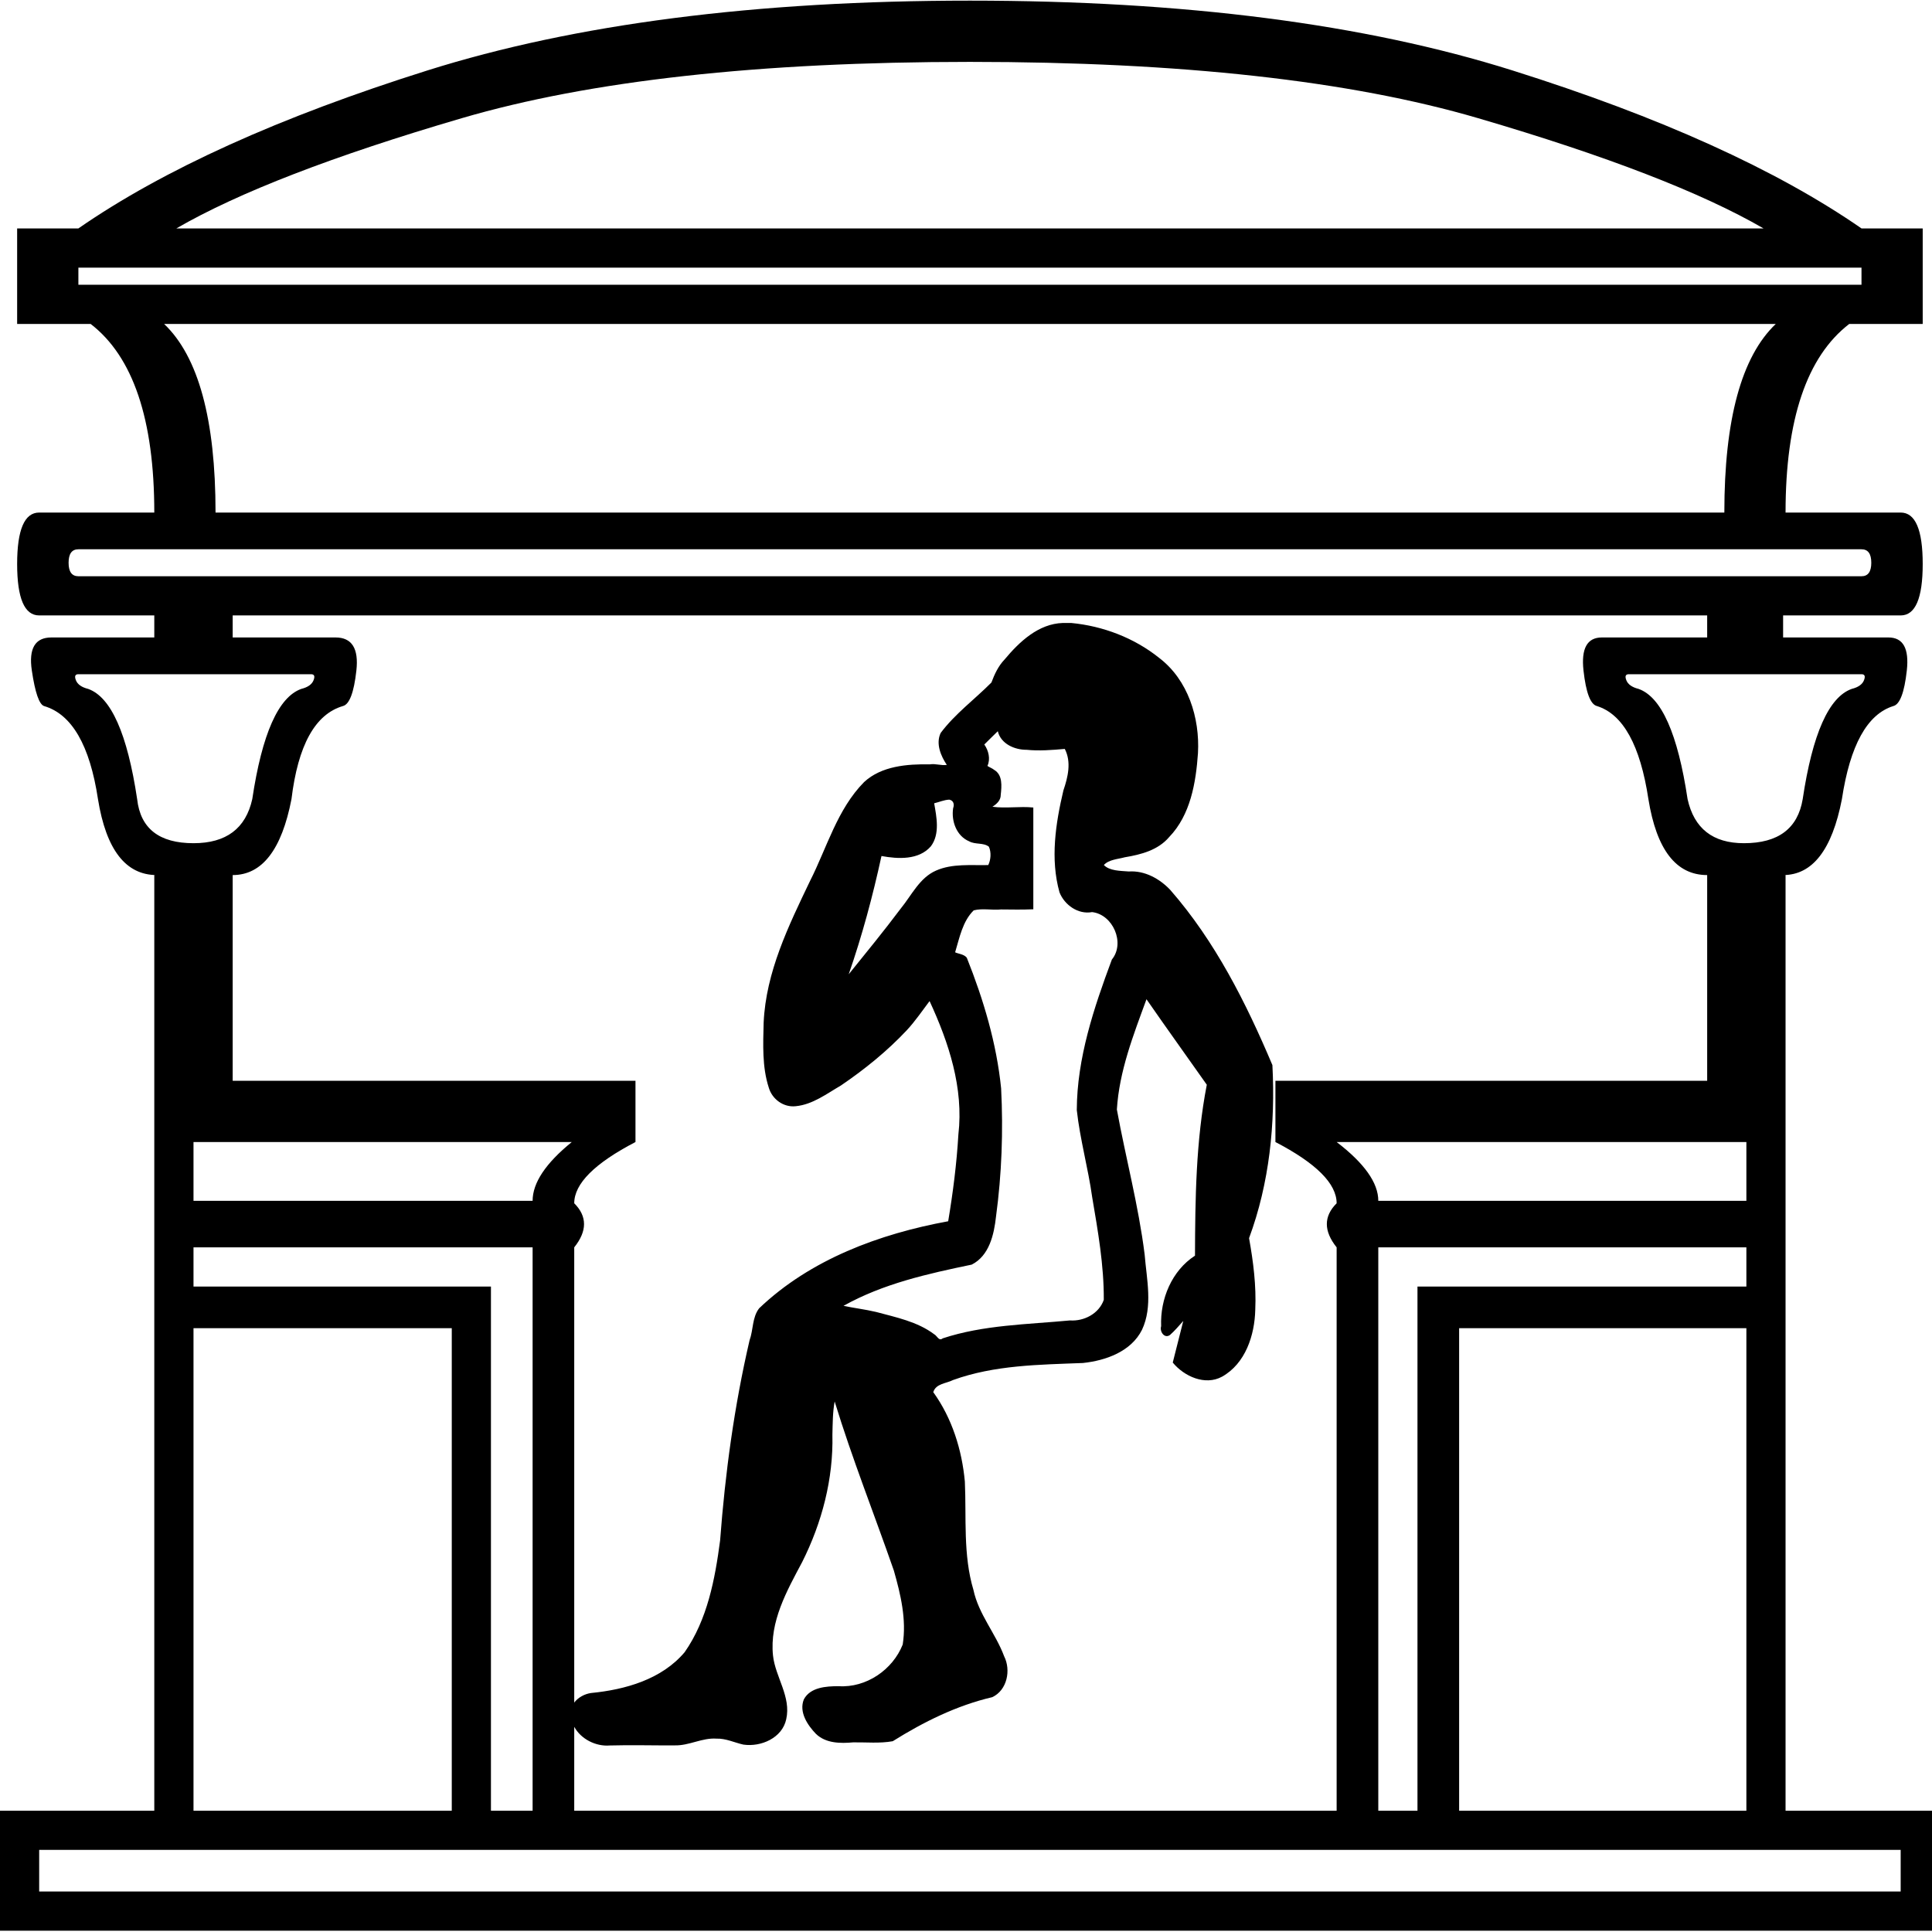 <?xml version="1.0" encoding="UTF-8" standalone="no"?>
<!-- Created with Inkscape (http://www.inkscape.org/) -->
<svg
   xmlns:dc="http://purl.org/dc/elements/1.1/"
   xmlns:cc="http://creativecommons.org/ns#"
   xmlns:rdf="http://www.w3.org/1999/02/22-rdf-syntax-ns#"
   xmlns:svg="http://www.w3.org/2000/svg"
   xmlns="http://www.w3.org/2000/svg"
   xmlns:sodipodi="http://sodipodi.sourceforge.net/DTD/sodipodi-0.dtd"
   xmlns:inkscape="http://www.inkscape.org/namespaces/inkscape"
   width="1800"
   height="1800"
   id="svg2451"
   sodipodi:version="0.32"
   inkscape:version="0.46"
   version="1.0"
   sodipodi:docname="O186.svg"
   inkscape:output_extension="org.inkscape.output.svg.inkscape">
  <defs
     id="defs2453">
    <inkscape:perspective
       sodipodi:type="inkscape:persp3d"
       inkscape:vp_x="0 : 526.18109 : 1"
       inkscape:vp_y="0 : 1000 : 0"
       inkscape:vp_z="744.09448 : 526.18109 : 1"
       inkscape:persp3d-origin="372.04724 : 350.78739 : 1"
       id="perspective2459" />
  </defs>
  <sodipodi:namedview
     id="base"
     pagecolor="#ffffff"
     bordercolor="#666666"
     borderopacity="1.0"
     inkscape:pageopacity="0.0"
     inkscape:pageshadow="2"
     inkscape:zoom="0.19759706"
     inkscape:cx="942.36106"
     inkscape:cy="753.60896"
     inkscape:document-units="px"
     inkscape:current-layer="layer1"
     showgrid="true"
     inkscape:window-width="1280"
     inkscape:window-height="976"
     inkscape:window-x="1280"
     inkscape:window-y="22"
     showguides="true"
     inkscape:guide-bbox="true">
    <inkscape:grid
       type="xygrid"
       id="grid2576"
       visible="true"
       enabled="true" />
  </sodipodi:namedview>
  <g
     inkscape:label="Calque 1"
     inkscape:groupmode="layer"
     id="layer1">
    <path
       style="fill:#000000;stroke:none;stroke-opacity:1;fill-opacity:1"
       d="M 903.656 0.594 C 704.363 0.594 535.899 22.267 398.219 65.625 C 260.539 108.983 152.14 158.045 73.031 212.812 L 15.969 212.812 L 15.969 301.812 L 84.438 301.812 C 123.992 332.239 143.75 390.816 143.75 477.531 L 36.5 477.531 C 22.808 477.531 15.969 493.521 15.969 525.469 C 15.969 557.417 22.808 573.375 36.5 573.375 L 143.75 573.375 L 143.75 593.906 L 47.906 593.906 C 32.693 593.906 26.614 604.181 29.656 624.719 C 32.699 645.257 36.499 656.291 41.062 657.812 C 66.925 665.419 83.675 694.327 91.281 744.531 C 98.888 791.692 117.157 815.281 146.062 815.281 L 143.75 815.281 L 143.75 1687 L 0 1687 L 0 1798.812 L 1807.344 1798.812 L 1807.344 1687 L 1663.562 1687 L 1663.562 815.281 L 1661.281 815.281 C 1688.665 815.281 1706.934 791.692 1716.062 744.531 C 1723.669 694.327 1739.628 665.419 1763.969 657.812 C 1770.054 656.291 1774.249 645.257 1776.531 624.719 C 1778.813 604.181 1773.098 593.906 1759.406 593.906 L 1661.281 593.906 L 1661.281 573.375 L 1770.812 573.375 C 1784.504 573.375 1791.344 557.417 1791.344 525.469 C 1791.344 493.521 1784.504 477.531 1770.812 477.531 L 1663.562 477.531 C 1663.562 390.816 1683.352 332.239 1722.906 301.812 L 1791.344 301.812 L 1791.344 212.812 L 1734.312 212.812 C 1655.204 158.045 1546.805 108.983 1409.125 65.625 C 1271.445 22.267 1102.95 0.594 903.656 0.594 z M 903.656 57.656 C 1099.907 57.656 1257.764 75.135 1377.188 110.125 C 1496.611 145.115 1585.221 179.343 1643.031 212.812 L 164.312 212.812 C 222.123 179.343 310.732 145.115 430.156 110.125 C 549.58 75.135 707.405 57.656 903.656 57.656 z M 73.031 249.344 L 1734.312 249.344 L 1734.312 265.312 L 73.031 265.312 L 73.031 249.344 z M 152.906 301.812 L 1654.438 301.812 C 1622.49 332.239 1606.531 390.816 1606.531 477.531 L 200.812 477.531 C 200.812 390.816 184.854 332.239 152.906 301.812 z M 73.031 511.75 L 1734.312 511.75 C 1740.398 511.75 1743.438 515.945 1743.438 524.312 C 1743.438 532.68 1740.398 536.875 1734.312 536.875 L 73.031 536.875 C 66.946 536.875 63.906 532.68 63.906 524.312 C 63.906 515.945 66.946 511.75 73.031 511.75 z M 216.781 573.375 L 1590.531 573.375 L 1590.531 593.906 L 1492.406 593.906 C 1478.714 593.906 1473.031 604.181 1475.312 624.719 C 1477.595 645.257 1481.758 656.291 1487.844 657.812 C 1512.185 665.419 1528.175 694.327 1535.781 744.531 C 1543.388 791.692 1561.626 815.281 1590.531 815.281 L 1590.531 1006.969 L 1188.281 1006.969 L 1188.281 1064 C 1226.314 1083.777 1245.312 1102.807 1245.312 1121.062 C 1233.142 1133.233 1233.142 1146.912 1245.312 1162.125 L 1245.312 1687 L 535 1687 L 535 1608.812 C 541.179 1620.203 555.058 1627.313 568.094 1626.219 C 588.284 1625.638 608.467 1626.278 628.656 1626.125 C 642.089 1626.47 654.105 1618.911 667.531 1619.844 C 676.325 1619.572 684.292 1623.561 692.594 1625.406 C 709.03 1627.806 728.787 1619.217 732.5 1601.812 C 737.293 1580.827 722.337 1562.449 720.188 1542.406 C 716.892 1510.823 733.036 1482.265 747.344 1455.375 C 765.777 1418.7 776.492 1377.949 775.531 1336.688 C 775.804 1326.341 775.753 1315.882 777.625 1305.719 C 793.909 1358.924 814.544 1410.774 832.781 1463.25 C 839.134 1485.509 844.712 1508.967 841.031 1532.188 C 831.723 1555.707 806.955 1572.699 781.25 1570.969 C 769.782 1571.016 755.018 1571.905 748.938 1583.25 C 744.171 1595.053 752.308 1607.222 760.219 1615.438 C 769.418 1624.28 782.985 1624.403 794.938 1623.312 C 807.169 1623.146 819.707 1624.434 831.75 1622.25 C 860.51 1604.247 891.289 1588.979 924.438 1581.219 C 938.319 1574.777 942.068 1556.096 935.531 1543.094 C 927.594 1521.779 911.729 1503.925 906.938 1481.312 C 897.162 1448.718 900.444 1414.03 898.938 1380.375 C 896.208 1350.746 887.001 1321.286 869.5 1297.031 C 871.995 1288.954 881.456 1289.069 888 1285.719 C 926.651 1271.766 968.294 1271.463 1008.938 1269.875 C 1030.197 1267.62 1053.771 1259.273 1063.969 1238.969 C 1074.231 1217.122 1068.296 1191.849 1066.438 1168.781 C 1060.753 1123.242 1048.787 1078.746 1040.562 1033.719 C 1042.738 997.986 1055.946 964.324 1068.156 930.969 C 1086.625 957.662 1105.659 984.046 1124.344 1010.625 C 1114.171 1062.997 1113.527 1116.809 1113.344 1169.875 C 1091.717 1183.858 1080.788 1210.341 1081.812 1235.594 C 1080.181 1240.422 1084.826 1247.494 1090.031 1243.781 C 1094.554 1239.797 1098.405 1235.172 1102.438 1230.688 C 1099.175 1243.617 1095.876 1256.537 1092.625 1269.469 C 1103.222 1282.326 1122.727 1291.231 1138.531 1282.625 C 1160.36 1270.435 1168.936 1244.029 1169.5 1220.281 C 1170.524 1197.869 1167.678 1175.56 1163.719 1153.562 C 1182.747 1102.297 1188.3 1046.756 1185.469 992.344 C 1160.93 934.236 1132.042 876.873 1090.344 829.156 C 1080.435 818.669 1066.503 810.926 1051.625 811.938 C 1043.941 811.302 1033.742 811.486 1028.438 805.906 C 1033.133 800.774 1041.571 800.481 1048 798.688 C 1063.086 796.196 1078.943 792.071 1089.25 779.906 C 1109.164 759.322 1114.211 729.226 1116.125 701.625 C 1117.927 668.777 1106.87 633.464 1080.031 613 C 1056.746 594.299 1027.623 583.226 998 580.406 C 995.427 580.349 992.853 580.386 990.281 580.406 C 967.438 581.098 949.659 597.988 935.906 614.469 C 930.076 620.554 926.533 628.229 923.688 635.875 C 908.026 651.645 889.698 665.079 876.406 682.875 C 871.608 692.875 876.678 704.577 882.125 712.625 C 877.009 713.51 871.703 711.235 866.406 712.125 C 845.147 711.764 821.267 713.621 805.031 728.656 C 780.012 754.014 770.482 789.609 754.719 820.719 C 734.67 862.545 713.556 905.701 711.469 952.844 C 710.98 973.013 709.958 993.931 716.25 1013.312 C 719.358 1024.1 730.022 1031.916 741.375 1030.625 C 757.086 1029.105 770.159 1019.051 783.438 1011.344 C 805.485 996.365 826.512 979.371 844.781 959.906 C 852.569 951.591 859.779 940.972 866.062 932.688 C 883.974 971.367 897.925 1013.723 892.906 1056.969 C 891.315 1084.113 887.881 1111.011 883.406 1137.812 C 819.352 1149.565 755.053 1173.333 707.281 1218.906 C 700.686 1227.429 701.929 1238.995 698.344 1248.75 C 684.1 1310.013 675.603 1372.594 670.906 1435.25 C 666.141 1471.4 659.03 1509.024 637.875 1539.312 C 616.426 1564.712 582.5 1574.233 550.625 1577.344 C 544.672 1578.201 538.62 1581.441 535 1586.25 L 535 1162.125 C 547.171 1146.912 547.171 1133.233 535 1121.062 C 535 1102.807 554.029 1083.777 592.062 1064 L 592.062 1006.969 L 216.781 1006.969 L 216.781 815.281 C 244.165 815.281 262.435 791.692 271.562 744.531 C 277.648 694.327 293.606 665.419 319.469 657.812 C 325.554 656.291 329.749 645.257 332.031 624.719 C 334.313 604.181 327.838 593.906 312.625 593.906 L 216.781 593.906 L 216.781 573.375 z M 73.031 628.156 L 180.281 628.156 L 289.812 628.156 C 292.855 628.156 293.615 630.04 292.094 633.844 C 290.572 637.647 286.773 640.322 280.688 641.844 C 259.389 649.45 244.159 683.678 235.031 744.531 C 228.946 771.915 210.708 785.594 180.281 785.594 C 148.333 785.594 130.824 771.915 127.781 744.531 C 118.653 683.678 103.455 649.45 82.156 641.844 C 76.071 640.322 72.271 637.647 70.75 633.844 C 69.229 630.04 69.989 628.156 73.031 628.156 z M 1517.531 628.156 L 1734.312 628.156 C 1737.355 628.156 1738.115 630.04 1736.594 633.844 C 1735.072 637.647 1731.273 640.322 1725.188 641.844 C 1703.889 649.45 1688.659 683.678 1679.531 744.531 C 1674.967 771.915 1656.729 785.594 1624.781 785.594 C 1595.876 785.594 1578.367 771.915 1572.281 744.531 C 1563.153 683.678 1547.955 649.45 1526.656 641.844 C 1520.571 640.322 1516.771 637.647 1515.25 633.844 C 1513.729 630.04 1514.489 628.156 1517.531 628.156 z M 929.625 681.25 C 932.458 693.038 945.248 698.643 956.469 698.562 C 968.307 699.758 980.22 698.787 992.031 697.75 C 998.391 710.011 994.922 724.194 990.75 736.406 C 983.444 767.296 978.41 800.348 987.125 831.438 C 991.829 843.225 1004.541 852.192 1017.469 849.781 C 1037.001 852.037 1048.467 878.643 1035.906 893.969 C 1019.142 938.982 1003.402 985.795 1003.219 1034.25 C 1006.211 1061.534 1013.768 1088.158 1017.562 1115.375 C 1022.922 1147.012 1028.579 1178.914 1028.375 1211.031 C 1023.932 1223.863 1010.023 1231.134 996.844 1230.219 C 957.159 1234.001 916.453 1234.32 878.312 1246.906 C 874.699 1249.878 873.125 1244.518 870.312 1243.062 C 854.687 1231.305 834.768 1227.314 816.219 1222.312 C 806.408 1219.976 794.688 1218.516 785.875 1216.625 C 822.754 1195.968 864.366 1186.718 905.312 1178.219 C 921.689 1169.987 926.142 1150.119 927.969 1133.375 C 933.303 1093.902 934.762 1053.74 932.719 1013.938 C 928.487 972.071 916.297 931.226 900.75 892.312 C 898.174 888.889 892.431 888.625 889.875 887.219 C 893.939 873.789 896.81 858.284 907.188 848.156 C 915.418 846.025 924.214 848.184 932.656 847.312 C 942.677 847.416 952.703 847.59 962.719 847.156 C 962.719 815.552 962.719 783.948 962.719 752.344 C 950.073 751.033 937.128 753.358 924.625 751.625 C 928.624 749.053 932.427 745.707 932.375 740.469 C 933.22 732.454 934.295 721.995 926.219 717.25 C 924.386 715.724 921.594 714.79 919.969 713.594 C 922.968 707.08 921.021 699.286 917.062 693.625 C 921.293 689.576 925.447 685.171 929.625 681.25 z M 884.406 745 C 888.564 745.855 889.281 749.532 888 753.031 C 886.198 765.088 891.186 778.928 902.969 783.844 C 908.607 787.027 916.294 784.861 921.312 788.844 C 923.735 794.124 923.083 801.239 920.719 805.969 C 904.568 806.363 887.32 804.373 872.094 811.094 C 856.724 817.79 849.326 834.117 839.156 846.531 C 823.662 867.196 807.064 887.489 790.719 907.719 C 803.244 871.726 813.143 834.81 821.25 797.531 C 836.681 800.356 856.004 801.448 867.281 788.469 C 875.92 776.954 872.527 760.945 870.344 748.406 C 875.06 747.285 879.516 745.237 884.406 745 z M 180.281 1064 L 532.719 1064 C 508.378 1083.777 496.219 1102.047 496.219 1118.781 L 180.281 1118.781 L 180.281 1064 z M 1245.312 1064 L 1627.062 1064 L 1627.062 1118.781 L 1284.125 1118.781 C 1284.125 1102.047 1271.175 1083.777 1245.312 1064 z M 180.281 1162.125 L 496.219 1162.125 L 496.219 1687 L 457.406 1687 L 457.406 1198.656 L 180.281 1198.656 L 180.281 1162.125 z M 1284.125 1162.125 L 1627.062 1162.125 L 1627.062 1198.656 L 1320.625 1198.656 L 1320.625 1687 L 1284.125 1687 L 1284.125 1162.125 z M 180.281 1237.438 L 420.906 1237.438 L 420.906 1687 L 180.281 1687 L 180.281 1237.438 z M 1359.438 1237.438 L 1627.062 1237.438 L 1627.062 1687 L 1359.438 1687 L 1359.438 1237.438 z M 36.5 1723.5 L 1770.812 1723.5 L 1770.812 1762.281 L 36.5 1762.281 L 36.5 1723.5 z "
       id="path2415" />
  </g>
</svg>

